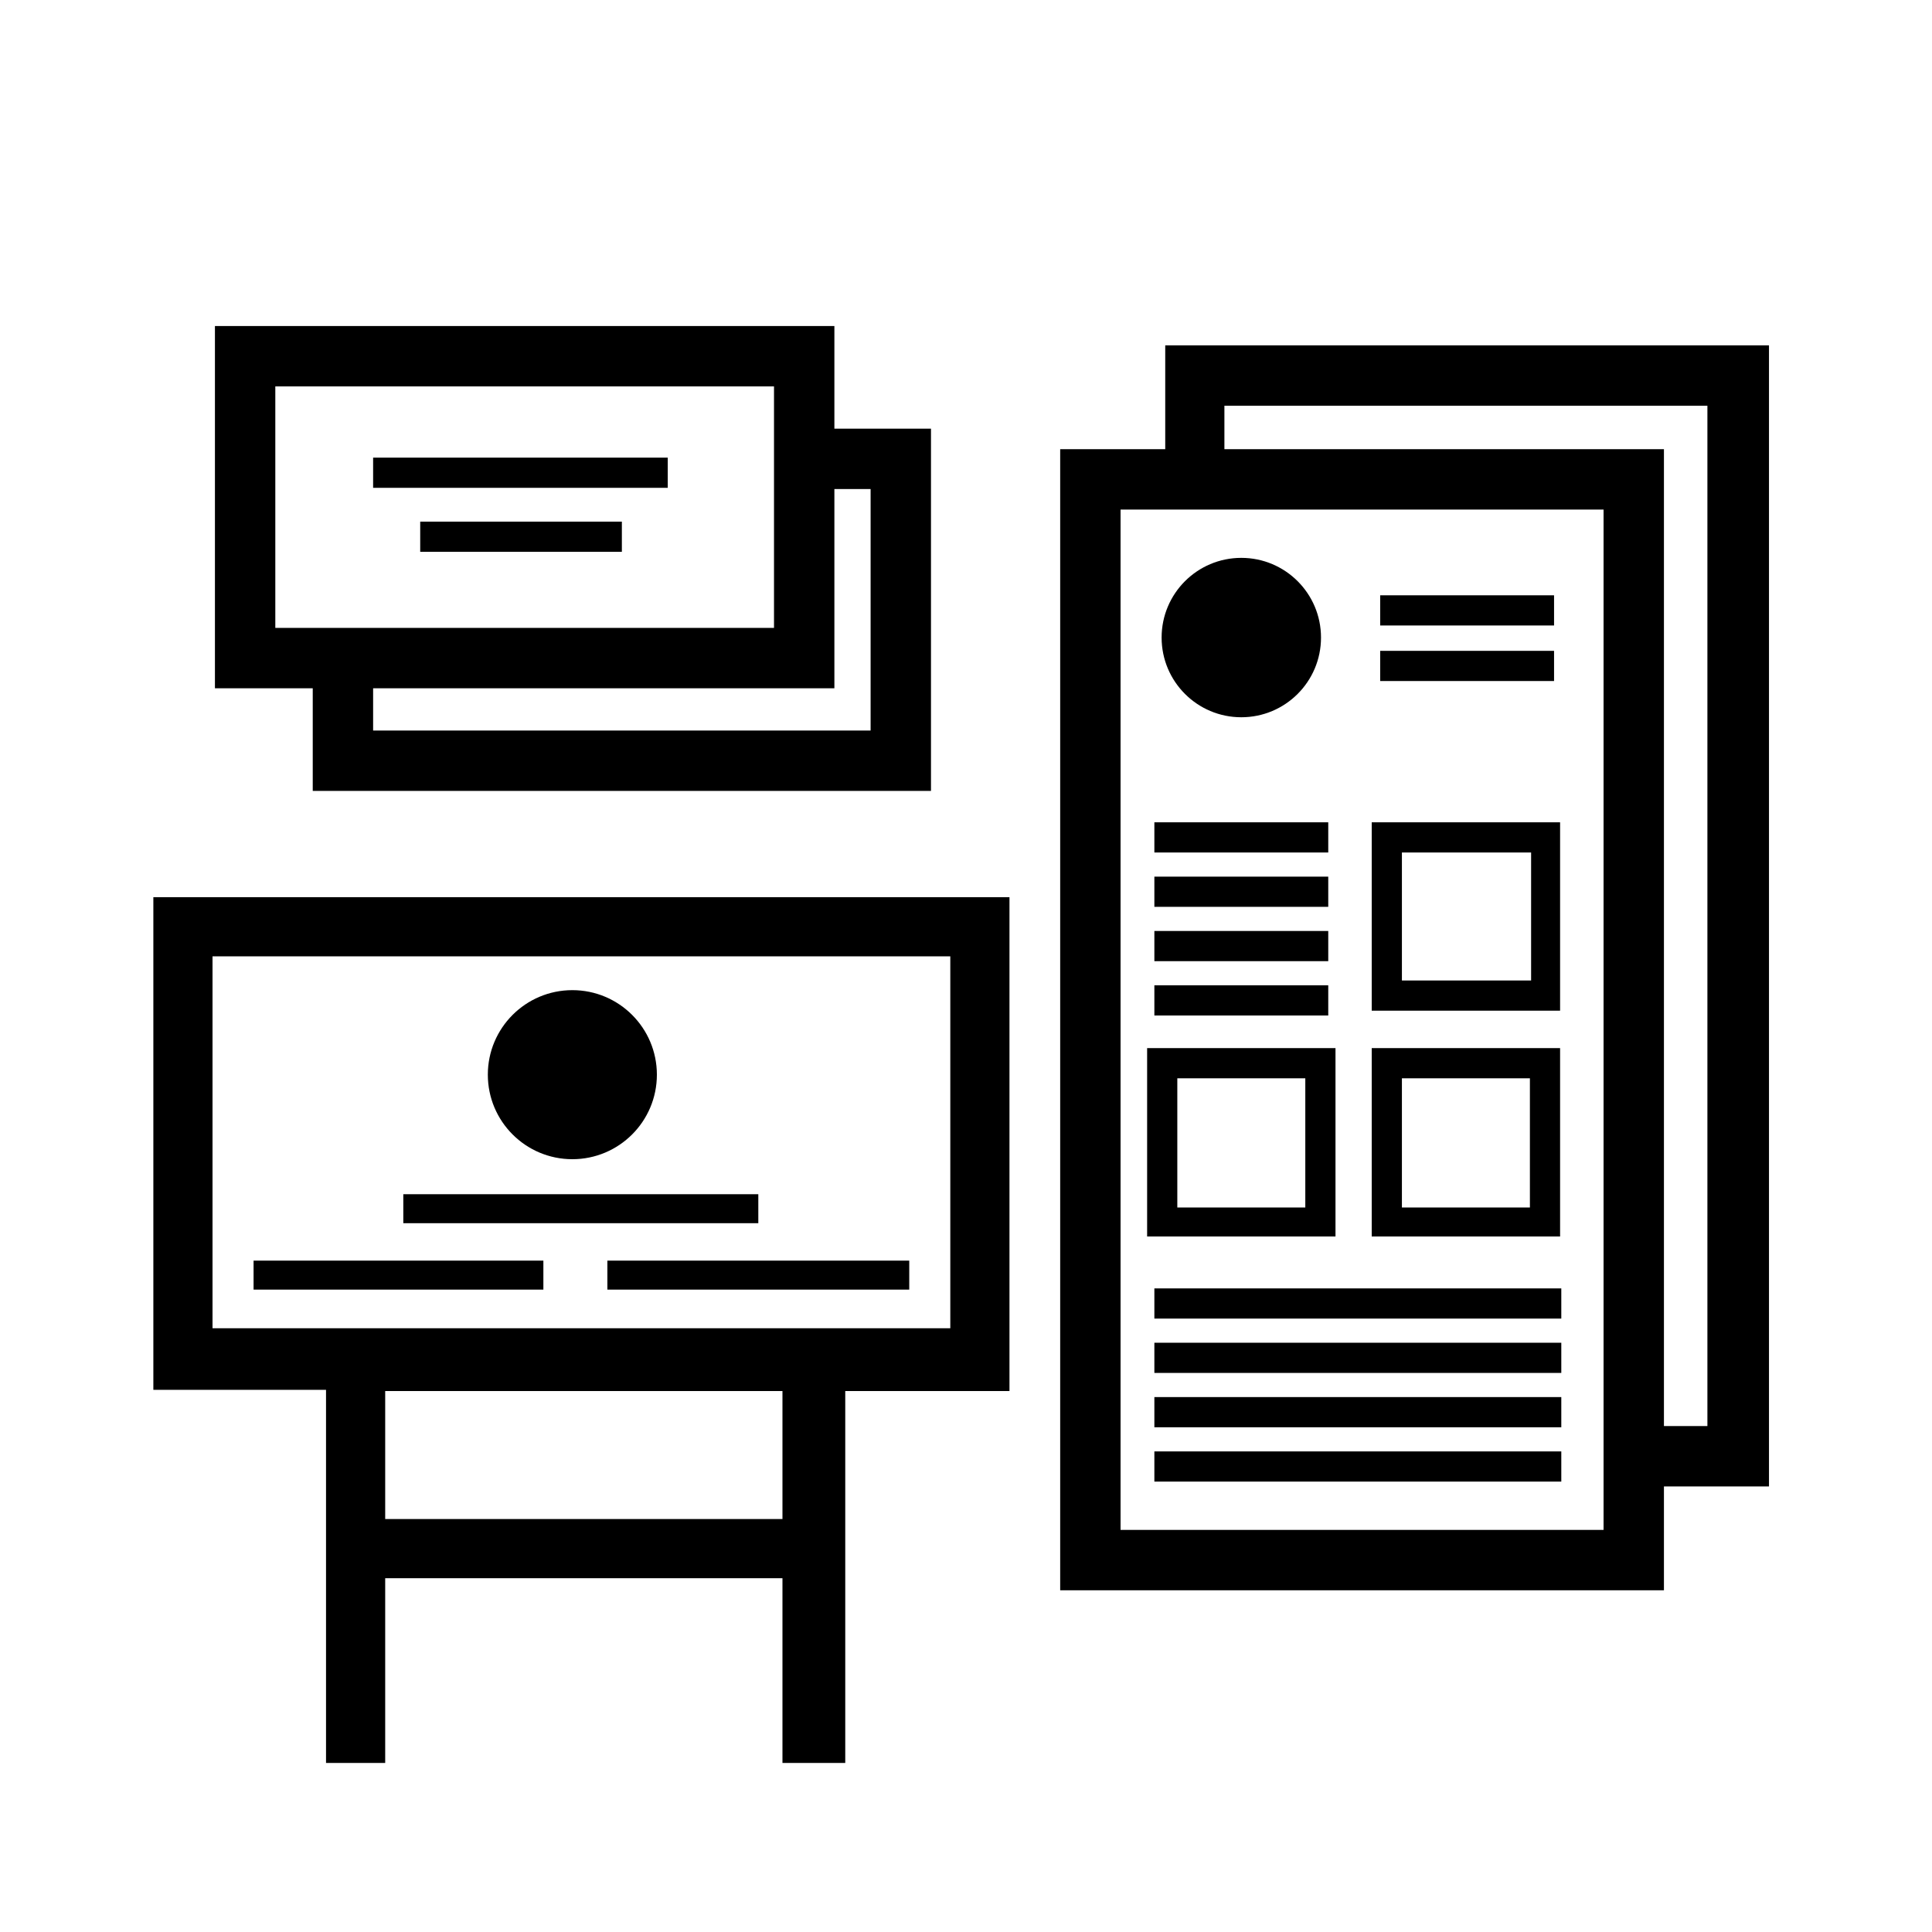 <svg id="mrking" xmlns="http://www.w3.org/2000/svg" viewBox="0 0 16 16"><title>icons</title><path d="M6.91,3.55V2.7H1.78v3H2.59V6.55H7.71v-3H6.91ZM2.28,5.2v-2H6.41v2H2.28ZM7.21,6.05H3.09V5.7H6.91V4.05h0.3v2Z"/><rect x="3.09" y="3.79" width="2.44" height="0.25"/><rect x="3.48" y="4.32" width="1.67" height="0.25"/><path d="M14.65,12.31V2.86h-5V3.72H8.78v9.45h5V12.31h0.87Zm-5.37.36V4.22h4v8.45h-4Zm0.86-9.31h4v8.45H13.78V3.72H10.14V3.37Z"/><circle cx="10.28" cy="5.28" r="0.66"/><rect x="11.43" y="4.93" width="1.44" height="0.25"/><rect x="11.43" y="5.39" width="1.44" height="0.25"/><rect x="9.56" y="6.81" width="1.44" height="0.25"/><rect x="9.56" y="7.26" width="1.44" height="0.25"/><rect x="9.56" y="7.71" width="1.44" height="0.25"/><rect x="9.56" y="8.16" width="1.44" height="0.25"/><rect x="9.56" y="10.67" width="3.37" height="0.25"/><rect x="9.56" y="11.12" width="3.37" height="0.25"/><rect x="9.56" y="11.57" width="3.37" height="0.25"/><rect x="9.56" y="12.02" width="3.37" height="0.25"/><path d="M12.93,10.24H11.36V8.68h1.56v1.56ZM11.61,10h1.06V8.93H11.61V10Z"/><path d="M12.93,8.37H11.36V6.81h1.56V8.37Zm-1.31-.25h1.06V7.06H11.61V8.12Z"/><path d="M11.06,10.24H9.5V8.68h1.56v1.56ZM9.75,10h1.06V8.93H9.75V10Z"/><circle cx="4.74" cy="8.9" r="0.7"/><rect x="3.34" y="9.89" width="2.94" height="0.24"/><rect x="2.1" y="10.44" width="2.4" height="0.24"/><rect x="5.03" y="10.44" width="2.5" height="0.24"/><path d="M1.27,7.43v4.08H2.7V14.6H3.19V13.07H6.48V14.6H7V11.52H8.36V7.43H1.27Zm5.21,5.15H3.19V11.52H6.48v1.07ZM7.87,11H1.76V7.92H7.87V11Z"/></svg>